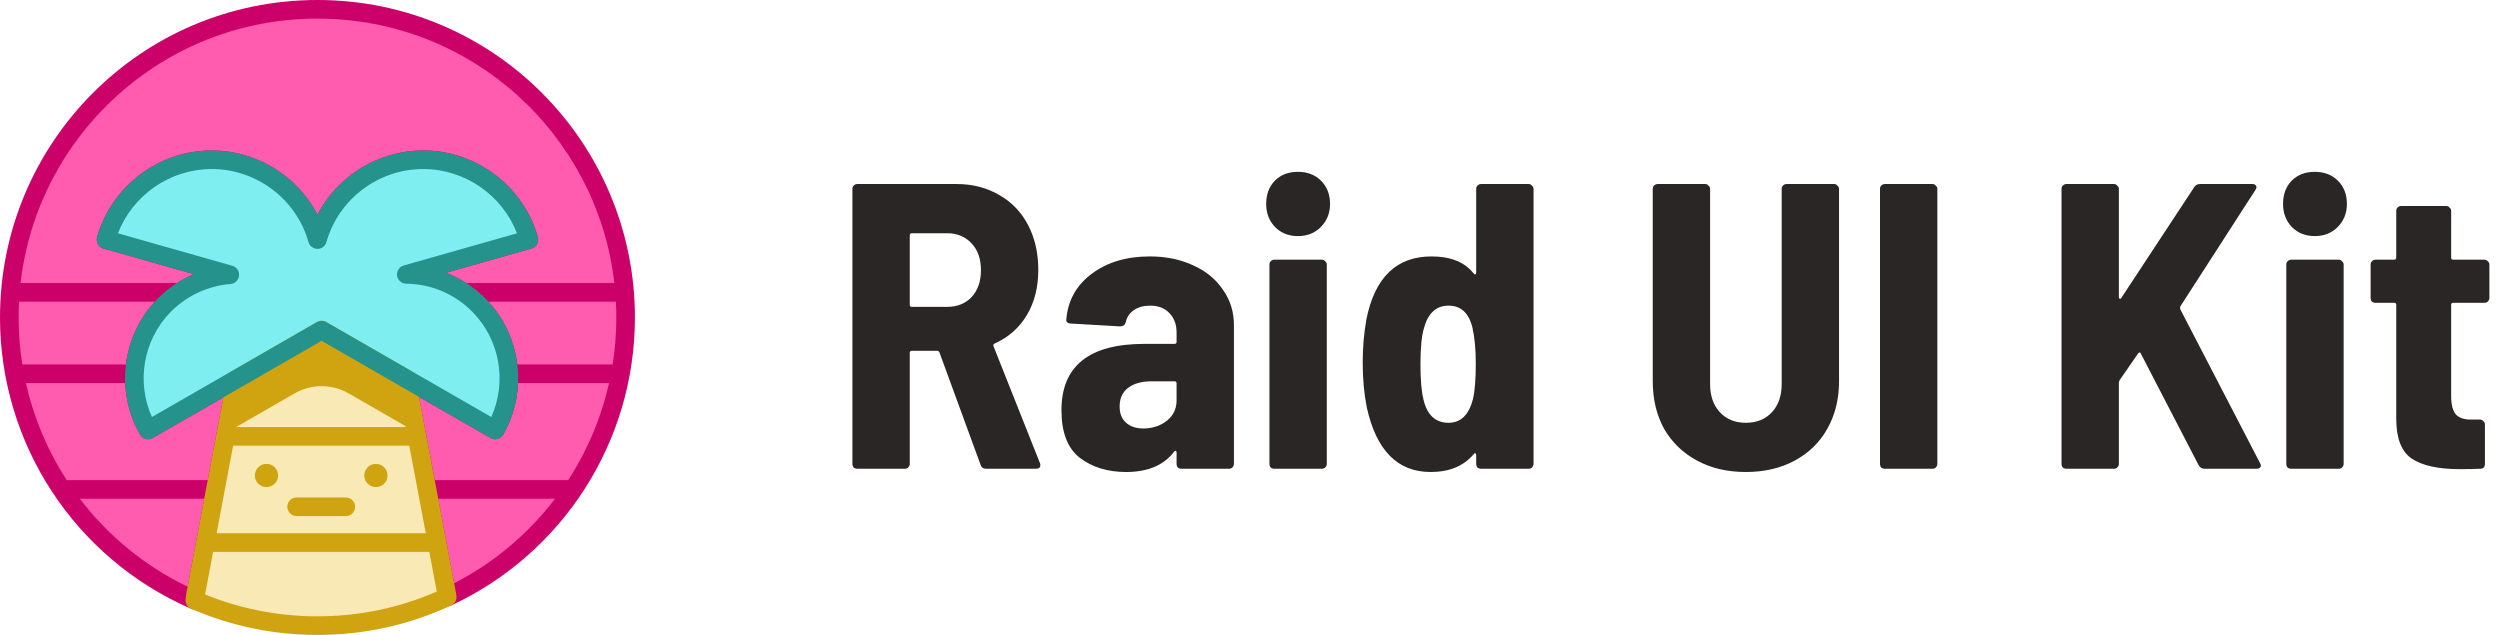 <svg width="1008" height="256" viewBox="0 0 1008 256" fill="none" xmlns="http://www.w3.org/2000/svg">
<path d="M252.25 128C252.25 177.925 222.8 220.975 180.325 240.725C180.29 240.47 180.25 240.21 180.2 239.955L176.205 218.76L168.125 175.93L166.655 168.115L163.75 152.71L199.63 173.355C208.74 157.545 206.695 137.01 193.34 123.29C185.255 114.985 174.565 110.76 163.82 110.64L213.245 96.605C207.98 78.02 190.895 64.405 170.63 64.405C150.355 64.405 133.265 78.02 128 96.605C122.735 78.02 105.645 64.405 85.37 64.405C65.105 64.405 48.02 78.02 42.755 96.605L92.665 110.775C82.905 111.55 73.375 115.725 66.005 123.29C52.655 137.01 50.605 157.545 59.715 173.355L95.23 152.92L92.325 168.325L90.89 175.93L82.81 218.76L78.815 239.955C78.685 240.645 78.595 241.335 78.545 242.015C34.53 222.9 3.75 179.045 3.75 128C3.75 59.38 59.38 3.75 128 3.75C196.62 3.75 252.25 59.38 252.25 128Z" fill="#FF5CB0"/>
<path d="M128 0C56.812 0 0 57.714 0 128C0 178.811 30.053 225.044 77.051 245.454C77.529 245.662 78.038 245.765 78.544 245.765C79.219 245.765 79.891 245.583 80.485 245.224C81.525 244.596 82.195 243.502 82.285 242.29C82.325 241.749 82.397 241.197 82.5 240.65L98.915 153.615C99.186 152.176 98.595 150.711 97.401 149.863C96.207 149.015 94.629 148.939 93.36 149.67L61.255 168.143C54.91 154.052 57.743 137.159 68.692 125.907C75.137 119.291 83.757 115.244 92.963 114.513C94.772 114.369 96.219 112.951 96.397 111.145C96.576 109.339 95.436 107.664 93.69 107.168L47.554 94.069C53.532 78.641 68.582 68.155 85.371 68.155C103.431 68.155 119.477 80.275 124.393 97.627C124.85 99.241 126.324 100.355 128.001 100.355C129.678 100.355 131.152 99.241 131.609 97.627C136.525 80.274 152.572 68.155 170.631 68.155C187.421 68.155 202.471 78.641 208.448 94.069L162.796 107.033C161.004 107.542 159.857 109.289 160.104 111.136C160.351 112.983 161.916 114.369 163.779 114.39C171.391 114.475 178.63 116.772 184.772 120.963C184.812 120.99 184.852 121.016 184.892 121.041C186.946 122.453 188.876 124.079 190.654 125.906C201.605 137.156 204.438 154.05 198.091 168.143L165.622 149.46C164.352 148.73 162.774 148.805 161.58 149.653C160.386 150.501 159.795 151.966 160.066 153.405L168.488 198.068C168.491 198.085 168.493 198.102 168.497 198.118L176.521 240.673C176.557 240.86 176.586 241.051 176.612 241.238C176.775 242.416 177.487 243.447 178.531 244.018C179.576 244.588 180.83 244.627 181.908 244.126C226.824 223.24 256 178.184 256 128C256 57.691 199.132 0 128 0V0ZM75.639 236.559C58.247 228.167 43.48 215.911 32.183 201.095H82.328L75.639 236.559ZM61.586 176.605L90.034 160.236L83.742 193.595H26.903C19.2 181.718 13.588 168.483 10.437 154.462H50.472C50.769 161.619 52.736 168.753 56.466 175.227C57.499 177.021 59.791 177.637 61.586 176.605ZM50.771 146.962H8.997C8.011 140.755 7.5 134.419 7.5 128C7.5 125.868 7.559 123.745 7.668 121.632H62.423C55.851 128.79 51.904 137.703 50.771 146.962ZM188.046 114.132C185.473 112.469 182.75 111.074 179.908 109.969L214.27 100.212C216.261 99.647 217.418 97.575 216.854 95.582C211.027 75.017 192.02 60.655 170.63 60.655C152.54 60.655 136.155 70.919 128.001 86.519C119.847 70.92 103.46 60.655 85.371 60.655C63.981 60.655 44.974 75.018 39.148 95.582C38.583 97.575 39.74 99.647 41.731 100.212L78.109 110.54C75.76 111.541 73.504 112.75 71.351 114.132H8.293C15.075 54.579 65.629 7.5 128 7.5C190.373 7.5 240.926 54.581 247.708 114.132H188.046ZM183.117 235.183L176.689 201.095H223.79C212.915 215.337 199.051 226.978 183.117 235.183ZM229.096 193.595H175.275L168.946 160.026L197.76 176.605C199.553 177.638 201.846 177.021 202.879 175.227C206.609 168.753 208.577 161.619 208.874 154.462H245.577C242.469 168.325 236.922 181.561 229.096 193.595ZM247.009 146.962H208.576C207.443 137.702 203.496 128.79 196.921 121.632H248.332C248.441 123.745 248.5 125.868 248.5 128C248.5 134.391 247.995 140.728 247.009 146.962Z" fill="#CC0069"/>
<path d="M180.325 240.725C164.42 248.12 146.695 252.25 128 252.25C110.425 252.25 93.7 248.6 78.545 242.015C78.595 241.335 78.685 240.645 78.815 239.955L82.81 218.76H176.205L180.2 239.955C180.25 240.21 180.29 240.47 180.325 240.725Z" fill="#F9E9B4"/>
<path d="M168.125 175.93H90.89L92.325 168.325L95.23 152.92L129.675 133.1L163.75 152.71L166.65 168.115H166.655L168.125 175.93Z" fill="#F9E9B4"/>
<path d="M166.655 173.615H166.65L140.59 158.615C133.83 154.725 125.515 154.725 118.76 158.615L92.325 173.825L95.23 152.92L129.675 133.1L163.75 152.71L166.655 173.615Z" fill="#D0A311"/>
<path d="M176.205 218.76H82.81L90.89 175.93H168.125L176.205 218.76Z" fill="#F9E9B4"/>
<path d="M151.566 196.395C154.151 196.395 156.246 194.3 156.246 191.715C156.246 189.13 154.151 187.035 151.566 187.035C148.981 187.035 146.886 189.13 146.886 191.715C146.886 194.3 148.981 196.395 151.566 196.395Z" fill="#D0A311"/>
<path d="M139.419 208.079H119.599C117.528 208.079 115.849 206.4 115.849 204.329C115.849 202.258 117.528 200.579 119.599 200.579H139.419C141.49 200.579 143.169 202.258 143.169 204.329C143.169 206.4 141.49 208.079 139.419 208.079Z" fill="#D0A311"/>
<path d="M107.451 196.395C110.036 196.395 112.131 194.3 112.131 191.715C112.131 189.13 110.036 187.035 107.451 187.035C104.866 187.035 102.771 189.13 102.771 191.715C102.771 194.3 104.866 196.395 107.451 196.395Z" fill="#D0A311"/>
<path d="M163.82 110.64L213.245 96.605C207.98 78.02 190.895 64.405 170.63 64.405C150.355 64.405 133.265 78.02 128 96.605C122.735 78.02 105.645 64.405 85.37 64.405C65.105 64.405 48.02 78.02 42.755 96.605L92.665 110.775C82.905 111.55 73.375 115.725 66.005 123.29C52.655 137.01 50.605 157.545 59.715 173.355L95.23 152.92L129.675 133.1L163.75 152.71L199.63 173.355C208.74 157.545 206.695 137.01 193.34 123.29C185.255 114.985 174.565 110.76 163.82 110.64Z" fill="#7FEEF0"/>
<path d="M184.04 240.212C183.995 239.889 183.944 239.56 183.885 239.26L179.89 218.067C179.89 218.066 179.89 218.066 179.89 218.066L171.811 175.24C171.811 175.239 171.811 175.238 171.81 175.237L170.34 167.422C170.328 167.359 170.315 167.297 170.3 167.236L167.435 152.016C167.233 150.94 166.57 150.006 165.621 149.46L131.546 129.85C130.388 129.184 128.963 129.183 127.805 129.85L93.36 149.67C92.411 150.216 91.748 151.149 91.546 152.225L87.206 175.235V175.236L79.126 218.065V218.066L75.13 239.261C74.975 240.085 74.867 240.918 74.806 241.74C74.689 243.329 75.59 244.819 77.052 245.454C93.156 252.452 110.297 256 128 256C146.822 256 164.959 252.005 181.906 244.125C183.399 243.431 184.265 241.844 184.04 240.212ZM98.596 155.31L129.675 137.427L160.384 155.1L162.965 168.809C162.976 168.872 162.99 168.934 163.004 168.995L163.603 172.18H95.414L98.596 155.31ZM93.999 179.68H165.016L171.682 215.01H87.334L93.999 179.68ZM128 248.5C112.297 248.5 97.065 245.536 82.681 239.687L85.919 222.51H173.096L176.112 238.51C160.922 245.14 144.75 248.5 128 248.5Z" fill="#D0A311"/>
<path d="M199.626 177.106C198.991 177.106 198.349 176.945 197.76 176.605L129.675 137.427L61.585 176.605C59.792 177.638 57.499 177.021 56.465 175.227C46.342 157.658 49.159 135.225 63.317 120.675C67.565 116.314 72.601 112.887 78.108 110.54L41.73 100.212C39.739 99.647 38.583 97.575 39.147 95.582C44.973 75.017 63.98 60.655 85.37 60.655C103.46 60.655 119.846 70.919 128 86.519C136.154 70.92 152.54 60.655 170.63 60.655C192.019 60.655 211.027 75.018 216.853 95.582C217.417 97.575 216.26 99.647 214.269 100.212L179.908 109.97C185.913 112.303 191.397 115.919 196.026 120.674C210.187 135.222 213.004 157.655 202.878 175.227C202.185 176.432 200.923 177.106 199.626 177.106ZM129.675 129.35C130.321 129.35 130.966 129.517 131.545 129.85L198.09 168.143C204.437 154.05 201.604 137.157 190.653 125.906C183.535 118.594 173.99 114.504 163.778 114.39C161.914 114.369 160.35 112.984 160.103 111.137C159.856 109.29 161.003 107.542 162.795 107.033L208.447 94.069C202.47 78.641 187.419 68.155 170.63 68.155C152.57 68.155 136.524 80.275 131.608 97.627C131.151 99.241 129.677 100.355 128 100.355C126.322 100.355 124.849 99.241 124.392 97.627C119.476 80.274 103.43 68.155 85.37 68.155C68.581 68.155 53.53 78.641 47.553 94.069L93.689 107.168C95.435 107.663 96.576 109.338 96.397 111.145C96.218 112.951 94.771 114.37 92.962 114.514C83.755 115.245 75.136 119.291 68.691 125.907C57.742 137.159 54.909 154.052 61.255 168.143L127.804 129.85C128.383 129.517 129.029 129.35 129.675 129.35Z" fill="#25938C"/>
<path d="M397.648 189C396.445 189 395.68 188.453 395.352 187.36L378.788 142.096C378.569 141.659 378.296 141.44 377.968 141.44H367.636C367.089 141.44 366.816 141.713 366.816 142.26V187.032C366.816 187.579 366.597 188.071 366.16 188.508C365.832 188.836 365.395 189 364.848 189H345.66C345.113 189 344.621 188.836 344.184 188.508C343.856 188.071 343.692 187.579 343.692 187.032V76.168C343.692 75.621 343.856 75.184 344.184 74.856C344.621 74.419 345.113 74.2 345.66 74.2H385.676C392.127 74.2 397.867 75.676 402.896 78.628C407.925 81.471 411.807 85.516 414.54 90.764C417.273 96.012 418.64 102.025 418.64 108.804C418.64 115.801 417.109 121.869 414.048 127.008C410.987 132.147 406.668 135.973 401.092 138.488C400.545 138.707 400.381 139.089 400.6 139.636L419.296 186.704C419.405 186.923 419.46 187.196 419.46 187.524C419.46 188.508 418.859 189 417.656 189H397.648ZM367.636 94.044C367.089 94.044 366.816 94.317 366.816 94.864V122.908C366.816 123.455 367.089 123.728 367.636 123.728H381.904C385.949 123.728 389.229 122.416 391.744 119.792C394.259 117.059 395.516 113.451 395.516 108.968C395.516 104.376 394.259 100.768 391.744 98.144C389.229 95.411 385.949 94.044 381.904 94.044H367.636ZM463.571 103.392C470.131 103.392 475.98 104.595 481.119 107C486.258 109.296 490.248 112.576 493.091 116.84C496.043 120.995 497.519 125.751 497.519 131.108V187.032C497.519 187.579 497.3 188.071 496.863 188.508C496.535 188.836 496.098 189 495.551 189H476.363C475.816 189 475.324 188.836 474.887 188.508C474.559 188.071 474.395 187.579 474.395 187.032V182.44C474.395 182.112 474.286 181.893 474.067 181.784C473.848 181.675 473.63 181.784 473.411 182.112C469.256 187.579 462.806 190.312 454.059 190.312C446.624 190.312 440.392 188.399 435.363 184.572C430.443 180.745 427.983 174.349 427.983 165.384C427.983 147.563 439.135 138.652 461.439 138.652H473.575C474.122 138.652 474.395 138.379 474.395 137.832V134.06C474.395 130.78 473.411 128.156 471.443 126.188C469.584 124.22 467.015 123.236 463.735 123.236C461.111 123.236 458.924 123.837 457.175 125.04C455.426 126.243 454.332 127.883 453.895 129.96C453.567 131.053 452.802 131.6 451.599 131.6L431.755 130.452C431.208 130.452 430.716 130.288 430.279 129.96C429.951 129.632 429.842 129.195 429.951 128.648C430.607 121.104 433.996 115.036 440.119 110.444C446.351 105.743 454.168 103.392 463.571 103.392ZM460.947 172.764C464.664 172.764 467.835 171.725 470.459 169.648C473.083 167.571 474.395 164.837 474.395 161.448V154.56C474.395 154.013 474.122 153.74 473.575 153.74H464.391C460.346 153.74 457.175 154.615 454.879 156.364C452.583 158.113 451.435 160.628 451.435 163.908C451.435 166.751 452.31 168.937 454.059 170.468C455.808 171.999 458.104 172.764 460.947 172.764ZM523.317 95.192C519.6 95.192 516.538 93.989 514.133 91.584C511.728 89.069 510.525 85.953 510.525 82.236C510.525 78.409 511.673 75.293 513.969 72.888C516.374 70.483 519.49 69.28 523.317 69.28C527.144 69.28 530.26 70.483 532.665 72.888C535.07 75.293 536.273 78.409 536.273 82.236C536.273 85.953 535.016 89.069 532.501 91.584C530.096 93.989 527.034 95.192 523.317 95.192ZM513.805 189C513.258 189 512.766 188.836 512.329 188.508C512.001 188.071 511.837 187.579 511.837 187.032V106.672C511.837 106.125 512.001 105.688 512.329 105.36C512.766 104.923 513.258 104.704 513.805 104.704H532.993C533.54 104.704 533.977 104.923 534.305 105.36C534.742 105.688 534.961 106.125 534.961 106.672V187.032C534.961 187.579 534.742 188.071 534.305 188.508C533.977 188.836 533.54 189 532.993 189H513.805ZM595.199 76.168C595.199 75.621 595.363 75.184 595.691 74.856C596.128 74.419 596.62 74.2 597.167 74.2H616.355C616.901 74.2 617.339 74.419 617.667 74.856C618.104 75.184 618.323 75.621 618.323 76.168V187.032C618.323 187.579 618.104 188.071 617.667 188.508C617.339 188.836 616.901 189 616.355 189H597.167C596.62 189 596.128 188.836 595.691 188.508C595.363 188.071 595.199 187.579 595.199 187.032V183.424C595.199 183.096 595.089 182.877 594.871 182.768C594.652 182.659 594.433 182.768 594.215 183.096C590.169 187.907 584.375 190.312 576.831 190.312C563.492 190.312 554.909 181.62 551.083 164.236C549.989 158.769 549.443 152.701 549.443 146.032C549.443 140.128 549.935 134.388 550.919 128.812C554.308 111.865 563.055 103.392 577.159 103.392C580.985 103.392 584.265 103.939 586.999 105.032C589.732 106.016 592.137 107.765 594.215 110.28C594.433 110.608 594.652 110.717 594.871 110.608C595.089 110.499 595.199 110.28 595.199 109.952V76.168ZM593.887 160.956C594.652 157.785 595.035 153.029 595.035 146.688C595.035 140.893 594.597 136.083 593.723 132.256C592.301 126.243 589.076 123.236 584.047 123.236C581.532 123.236 579.455 124.001 577.815 125.532C576.175 127.063 574.972 129.249 574.207 132.092C573.223 135.263 572.731 140.128 572.731 146.688C572.731 152.92 573.113 157.621 573.879 160.792C575.3 167.243 578.689 170.468 584.047 170.468C588.967 170.468 592.247 167.297 593.887 160.956ZM703.944 190.312C696.509 190.312 689.949 188.781 684.264 185.72C678.578 182.659 674.15 178.395 670.98 172.928C667.918 167.352 666.388 160.956 666.388 153.74V76.168C666.388 75.621 666.552 75.184 666.88 74.856C667.317 74.419 667.809 74.2 668.356 74.2H687.544C688.09 74.2 688.528 74.419 688.856 74.856C689.293 75.184 689.512 75.621 689.512 76.168V154.888C689.512 159.589 690.824 163.361 693.448 166.204C696.072 169.047 699.57 170.468 703.944 170.468C708.317 170.468 711.816 169.047 714.44 166.204C717.064 163.361 718.376 159.589 718.376 154.888V76.168C718.376 75.621 718.54 75.184 718.868 74.856C719.305 74.419 719.797 74.2 720.344 74.2H739.532C740.078 74.2 740.516 74.419 740.844 74.856C741.281 75.184 741.5 75.621 741.5 76.168V153.74C741.5 160.956 739.914 167.352 736.744 172.928C733.682 178.395 729.309 182.659 723.624 185.72C717.938 188.781 711.378 190.312 703.944 190.312ZM759.984 189C759.438 189 758.946 188.836 758.508 188.508C758.18 188.071 758.016 187.579 758.016 187.032V76.168C758.016 75.621 758.18 75.184 758.508 74.856C758.946 74.419 759.438 74.2 759.984 74.2H779.172C779.719 74.2 780.156 74.419 780.484 74.856C780.922 75.184 781.14 75.621 781.14 76.168V187.032C781.14 187.579 780.922 188.071 780.484 188.508C780.156 188.836 779.719 189 779.172 189H759.984ZM833.176 189C832.629 189 832.137 188.836 831.7 188.508C831.372 188.071 831.208 187.579 831.208 187.032V76.168C831.208 75.621 831.372 75.184 831.7 74.856C832.137 74.419 832.629 74.2 833.176 74.2H852.364C852.91 74.2 853.348 74.419 853.676 74.856C854.113 75.184 854.332 75.621 854.332 76.168V119.792C854.332 120.12 854.441 120.339 854.66 120.448C854.988 120.557 855.206 120.448 855.316 120.12L884.672 75.512C885.218 74.637 885.984 74.2 886.968 74.2H908.124C908.889 74.2 909.381 74.419 909.6 74.856C909.928 75.293 909.873 75.84 909.436 76.496L879.096 123.564C878.986 123.892 878.986 124.275 879.096 124.712L911.24 186.704C911.458 187.141 911.568 187.469 911.568 187.688C911.568 188.563 910.966 189 909.764 189H888.772C887.788 189 887.022 188.508 886.476 187.524L863.188 142.588C863.078 142.26 862.914 142.096 862.696 142.096C862.477 142.096 862.258 142.26 862.04 142.588L854.66 153.248C854.441 153.685 854.332 154.013 854.332 154.232V187.032C854.332 187.579 854.113 188.071 853.676 188.508C853.348 188.836 852.91 189 852.364 189H833.176ZM933.317 95.192C929.6 95.192 926.538 93.989 924.133 91.584C921.728 89.069 920.525 85.953 920.525 82.236C920.525 78.409 921.673 75.293 923.969 72.888C926.374 70.483 929.49 69.28 933.317 69.28C937.144 69.28 940.26 70.483 942.665 72.888C945.07 75.293 946.273 78.409 946.273 82.236C946.273 85.953 945.016 89.069 942.501 91.584C940.096 93.989 937.034 95.192 933.317 95.192ZM923.805 189C923.258 189 922.766 188.836 922.329 188.508C922.001 188.071 921.837 187.579 921.837 187.032V106.672C921.837 106.125 922.001 105.688 922.329 105.36C922.766 104.923 923.258 104.704 923.805 104.704H942.993C943.54 104.704 943.977 104.923 944.305 105.36C944.742 105.688 944.961 106.125 944.961 106.672V187.032C944.961 187.579 944.742 188.071 944.305 188.508C943.977 188.836 943.54 189 942.993 189H923.805ZM1003.72 120.12C1003.72 120.667 1003.5 121.159 1003.07 121.596C1002.74 121.924 1002.3 122.088 1001.75 122.088H989.127C988.58 122.088 988.307 122.361 988.307 122.908V159.808C988.307 163.197 988.963 165.657 990.275 167.188C991.696 168.609 993.828 169.265 996.671 169.156H999.951C1000.5 169.156 1000.93 169.375 1001.26 169.812C1001.7 170.14 1001.92 170.577 1001.92 171.124V187.032C1001.92 188.344 1001.26 189 999.951 189C998.092 189.109 995.359 189.164 991.751 189.164C983.113 189.164 976.663 187.743 972.399 184.9C968.244 182.057 966.167 176.7 966.167 168.828V122.908C966.167 122.361 965.893 122.088 965.347 122.088H957.803C957.256 122.088 956.764 121.924 956.327 121.596C955.999 121.159 955.835 120.667 955.835 120.12V106.672C955.835 106.125 955.999 105.688 956.327 105.36C956.764 104.923 957.256 104.704 957.803 104.704H965.347C965.893 104.704 966.167 104.431 966.167 103.884V85.024C966.167 84.477 966.331 84.04 966.659 83.712C967.096 83.275 967.588 83.056 968.135 83.056H986.339C986.885 83.056 987.323 83.275 987.651 83.712C988.088 84.04 988.307 84.477 988.307 85.024V103.884C988.307 104.431 988.58 104.704 989.127 104.704H1001.75C1002.3 104.704 1002.74 104.923 1003.07 105.36C1003.5 105.688 1003.72 106.125 1003.72 106.672V120.12Z" fill="#292625"/>
</svg>
